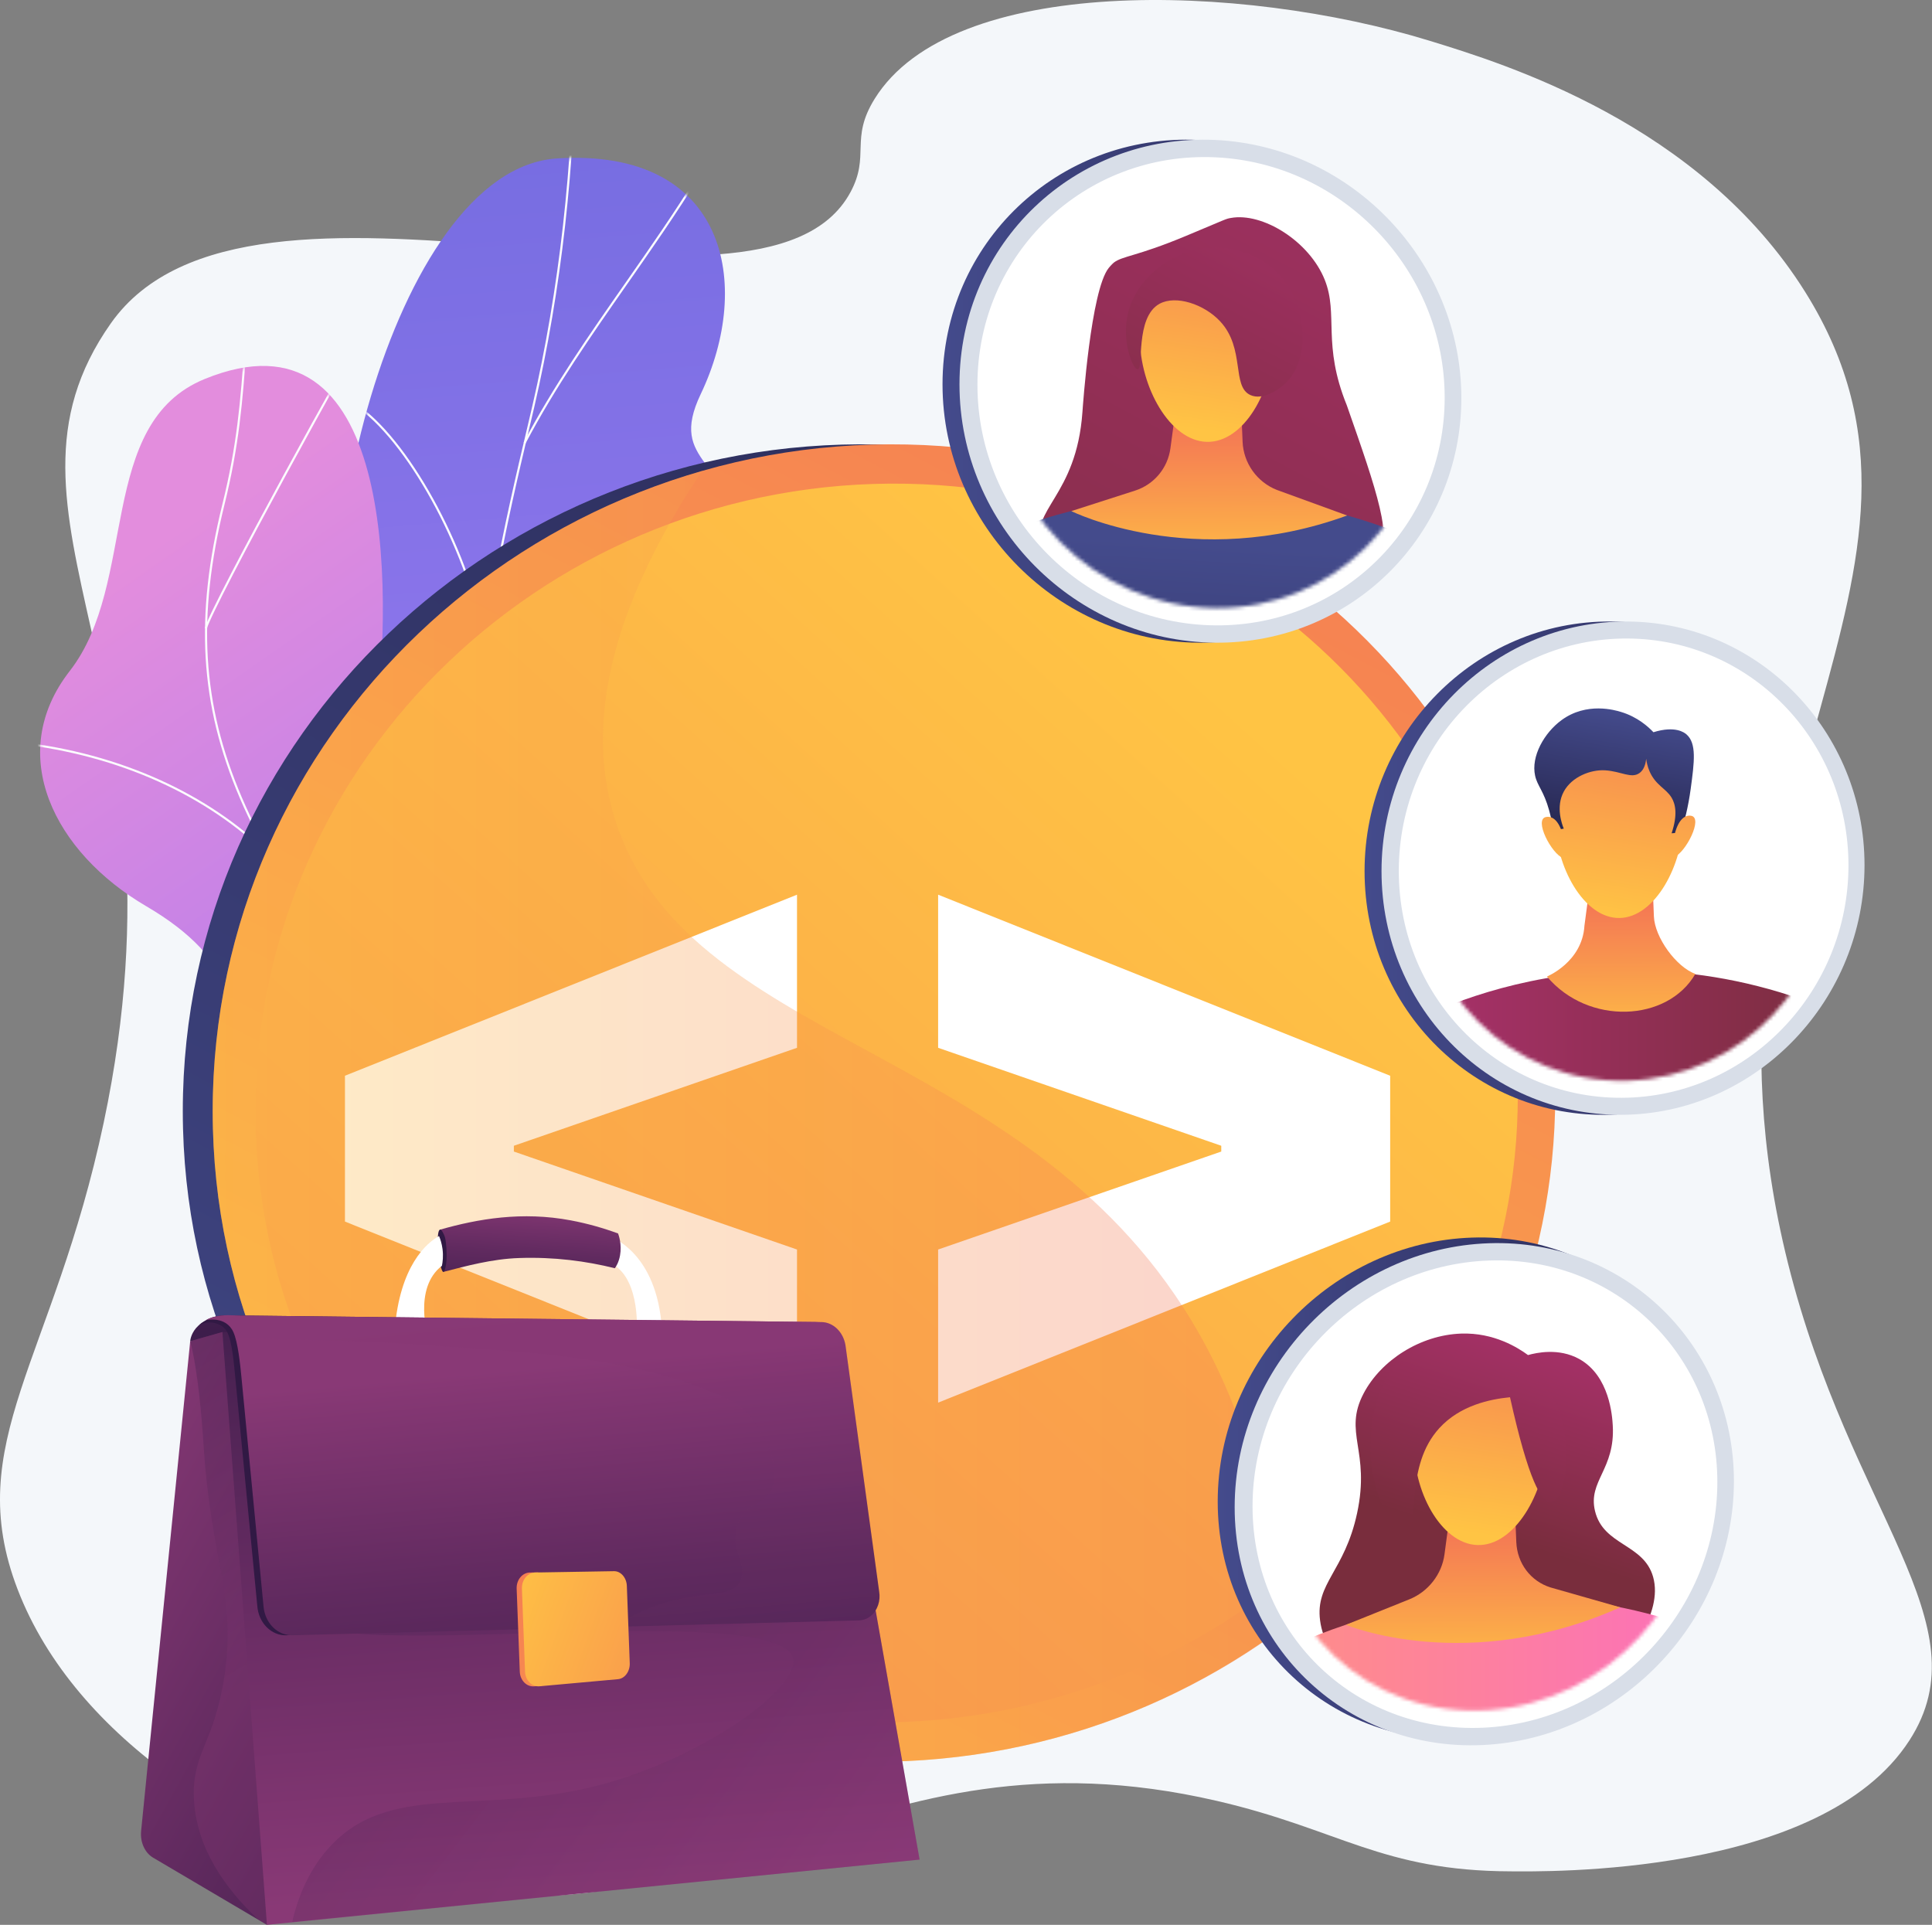 <svg width="542" height="540" viewBox="0 0 542 540" fill="none" xmlns="http://www.w3.org/2000/svg">
    <rect x="0" y="0" width="542" height="540" fill="#808080" stroke="none"/>
    <path
        d="M238.575 53.941C213.663 100.141 70.199 35.281 31.114 90.683C-7.207 145.004 55.34 190.91 29.1 314.905C14.989 381.59 -10.825 404.803 4.93 445.858C21.183 488.211 69.391 517.553 112.69 527.821C202.006 549.003 240.914 482.026 341.3 505.211C375.843 513.19 387.604 524.901 423.881 524.995C432.973 525.018 510.9 526.605 535.669 488.253C556.839 455.471 519.142 424.686 501.575 354.31C469.06 224.044 556.344 161.744 506.462 81.966C476.923 34.726 422.143 17.91 401.041 11.432C347.918 -4.877 267.007 -7.212 245.353 27.759C238.353 39.063 244.18 43.549 238.577 53.944L238.575 53.941Z"
        fill="#F4F7FA" />
    <path
        d="M100.338 293.026C96.368 299.315 92.396 304.039 88.231 310.001C119.078 315.488 147.81 326.435 179.076 332.058C167.661 292.727 152.613 273.049 175.326 231.349C185.986 211.781 212.728 176.334 209.209 153.922C205.201 128.388 187.158 130.303 196.583 110.553C211.314 79.681 203.883 41.523 156.376 44.437C109.489 47.316 82.614 166.255 99.713 204.574C107.73 240.097 121.073 260.189 100.34 293.026H100.338Z"
        fill="url(#paint0_linear_447_983)" />
    <mask id="mask0_447_983" style="mask-type:luminance" maskUnits="userSpaceOnUse" x="94" y="44"
        width="117" height="258">
        <path
            d="M177.02 228.028C181.05 220.692 214.969 172.428 209.641 153.147C203.569 131.182 187.741 129.367 196.783 110.23C210.915 80.32 204.042 41.316 156.412 44.368C109.405 47.381 82.623 166.437 99.758 204.33C107.039 242.985 122.243 255.636 99.651 295.222C83.825 322.949 161.867 255.607 177.019 228.028H177.02Z"
            fill="white" />
    </mask>
    <g mask="url(#mask0_447_983)">
        <path
            d="M136.698 317.839L136.103 317.82C136.475 306.268 135.946 294.546 135.431 283.212L135.238 278.912C134.837 269.801 134.639 261.644 134.466 254.448C134.368 250.398 134.276 246.571 134.157 242.862C133.791 231.512 133.513 223.574 133.374 219.637C133.328 218.317 133.298 217.447 133.284 217.048C132.29 185.973 142.374 143.378 147.791 120.494C148.378 118.015 148.902 115.799 149.343 113.892C156.894 81.15 160.827 46.178 161.038 9.946L161.633 9.95C161.422 46.226 157.483 81.243 149.922 114.026C149.483 115.933 148.957 118.151 148.37 120.632C142.959 143.49 132.889 186.034 133.879 217.029C133.892 217.428 133.923 218.299 133.969 219.616C134.107 223.553 134.386 231.491 134.752 242.843C134.873 246.554 134.963 250.382 135.061 254.435C135.234 261.629 135.431 269.782 135.832 278.887L136.026 283.185C136.54 294.531 137.072 306.265 136.698 317.839Z"
            fill="#FCFDFE" />
        <path
            d="M134.403 260.393L133.809 260.383C134.129 239.819 142.791 215.791 158.857 190.898C172.241 170.163 190.416 149.557 208.72 134.364L209.1 134.822C190.838 149.977 172.707 170.534 159.356 191.221C143.349 216.022 134.72 239.94 134.402 260.393H134.403Z"
            fill="#FCFDFE" />
        <path
            d="M147.42 124.434L146.895 124.157C155.176 108.419 165.498 93.632 175.479 79.335C182.31 69.549 189.376 59.429 195.729 49.087L196.235 49.398C189.873 59.755 182.804 69.881 175.967 79.675C165.997 93.959 155.687 108.728 147.42 124.434Z"
            fill="#FCFDFE" />
        <path
            d="M135.751 180.753C131.806 156.332 115.45 125.42 100.75 114.602L101.103 114.124C115.909 125.017 132.374 156.108 136.341 180.657L135.753 180.753H135.751Z"
            fill="#FCFDFE" />
    </g>
    <path
        d="M105.286 203.816C100.422 241.661 123.448 240.993 152.885 241.423C136.991 273.209 122.684 304.743 108.278 336.797C88.581 336.216 74.485 335.433 71.382 311.712C67.873 284.885 66.739 269.287 41.025 254.233C15.31 239.18 1.27 211.747 19.568 188.239C38.824 163.503 26.992 118.762 57.427 106.326C110.458 84.656 110.354 164.405 105.288 203.814L105.286 203.816Z"
        fill="url(#paint1_linear_447_983)" />
    <mask id="mask1_447_983" style="mask-type:luminance" maskUnits="userSpaceOnUse" x="11" y="102"
        width="156" height="236">
        <path
            d="M123.567 334.934C101.034 338.15 75.592 341.913 71.375 311.363C67.865 285.931 66.758 268.799 41.015 254.151C15.272 239.503 1.339 211.526 19.547 188.243C38.706 163.739 27.199 118.432 57.419 106.349C110.078 85.295 111.008 163.244 105.025 204.33C99.042 245.416 129.335 236.576 154.56 243.62C188.997 253.238 141.771 332.338 123.565 334.936L123.567 334.934Z"
            fill="white" />
    </mask>
    <g mask="url(#mask1_447_983)">
        <path
            d="M120.328 293.506C97.461 270.881 79.036 251.392 67.295 223.941C56.058 197.672 54.594 172.996 62.398 141.429C66.443 125.067 67.493 112.884 68.63 96.167L69.223 96.208C68.082 112.955 67.03 125.161 62.974 141.571C55.203 173.001 56.657 197.566 67.84 223.707C79.539 251.058 97.925 270.503 120.744 293.084L120.326 293.506H120.328Z"
            fill="#FCFDFE" />
        <path
            d="M70.675 325.641L70.36 325.136C79.342 319.533 88.321 315.55 97.807 312.957C102.66 311.632 107.317 311.198 112.817 310.956L112.843 311.551C107.384 311.791 102.766 312.221 97.967 313.533C88.537 316.11 79.611 320.071 70.679 325.643L70.675 325.641Z"
            fill="#FCFDFE" />
        <path
            d="M75.418 240.23C58.175 223.104 33.317 211.915 5.423 208.722L5.49 208.131C33.517 211.338 58.5 222.588 75.837 239.808L75.416 240.23H75.418Z"
            fill="#FCFDFE" />
        <path
            d="M58.045 176.369L57.464 176.244C58.062 173.439 69.299 152.146 79.613 133.157C89.969 114.089 101.369 93.7 102.52 92.581L102.935 93.007C101.958 93.957 91.73 112.096 80.137 133.441C69.842 152.393 58.632 173.625 58.047 176.369H58.045Z"
            fill="#FCFDFE" />
    </g>
    <path
        d="M427.926 307.184C427.926 405.8 348.012 489.396 246.057 494.057C140.167 498.898 51.281 417.344 51.281 311.729C51.281 206.115 140.167 122.415 246.057 124.7C348.012 126.899 427.926 208.569 427.926 307.184Z"
        fill="url(#paint2_linear_447_983)" />
    <path
        d="M436.31 307.184C436.31 405.8 356.396 489.396 254.44 494.057C148.551 498.898 59.665 417.344 59.665 311.729C59.665 206.115 148.551 122.415 254.44 124.7C356.396 126.899 436.31 208.569 436.31 307.184Z"
        fill="url(#paint3_linear_447_983)" />
    <path
        d="M425.804 307.31C425.804 400.228 350.424 478.848 254.44 483.043C154.979 487.389 71.665 410.69 71.665 311.584C71.665 212.478 154.979 133.765 254.44 135.713C350.422 137.591 425.804 214.391 425.804 307.31Z"
        fill="url(#paint4_linear_447_983)" />
    <path
        d="M96.772 342.705V301.795L223.591 251V293.955L142.795 321.909L144.159 319.864V324.636L142.795 322.591L223.591 350.545V393.5L96.772 342.705Z"
        fill="white" />
    <path
        d="M389.997 342.705L263.179 393.5V350.545L343.974 322.591L342.611 324.636V319.864L343.974 321.909L263.179 293.955V251L389.997 301.795V342.705Z"
        fill="white" />
    <path style="mix-blend-mode:multiply" opacity="0.3"
        d="M172.374 229.367C166.112 208.958 166.4 177.962 196.933 132.165C118.165 154.857 59.665 226.285 59.665 311.731C59.665 417.346 148.551 498.9 254.44 494.059C293.485 492.275 329.231 478.946 358.441 457.801C357.536 429.634 351.409 398.802 334.176 370.365C286.792 292.171 192.019 293.401 172.372 229.369L172.374 229.367Z"
        fill="url(#paint5_linear_447_983)" />
    <path
        d="M412.999 487.869C373.983 490.667 341.616 460.813 341.616 421.266C341.616 381.719 373.983 348.483 412.999 347.199C451.193 345.944 481.676 375.895 481.676 413.944C481.676 451.992 451.191 485.131 412.999 487.869Z"
        fill="url(#paint6_linear_447_983)" />
    <path
        d="M417.754 489.454C378.738 492.252 346.371 462.398 346.371 422.851C346.371 383.304 378.738 350.068 417.754 348.784C455.948 347.529 486.431 377.48 486.431 415.529C486.431 453.577 455.946 486.716 417.754 489.454Z"
        fill="#D8DEE8" />
    <path
        d="M481.78 415.772C481.78 451.3 453.397 482.097 417.754 484.603C381.398 487.161 351.386 459.416 351.386 422.588C351.386 385.76 381.398 354.878 417.754 353.635C453.397 352.414 481.78 380.245 481.78 415.771V415.772Z"
        fill="white" />
    <mask id="mask2_447_983" style="mask-type:luminance" maskUnits="userSpaceOnUse" x="356" y="358"
        width="122" height="122">
        <path
            d="M477.115 416.016C477.115 448.955 450.781 477.475 417.756 479.752C384.117 482.074 356.386 456.381 356.386 422.327C356.386 388.274 384.117 359.681 417.756 358.486C450.781 357.311 477.115 383.077 477.115 416.016Z"
            fill="white" />
    </mask>
    <g mask="url(#mask2_447_983)">
        <path
            d="M409.919 374.13C398.376 374.531 387.423 381.661 382.562 390.891C376.704 402.012 384.525 406.867 380.707 424.565C377.19 440.863 368.973 444.139 370.332 454.6C371.819 466.059 383.044 472.677 387.478 475.291C407.432 487.053 438.619 484.542 454.461 466.708C455.785 465.219 466.719 452.908 463.768 442.412C461.125 433.019 449.804 433.681 447.459 423.899C445.439 415.471 453.176 412.207 452.439 399.85C452.295 397.432 451.614 385.988 443.004 381.243C437.27 378.083 430.973 379.508 428.664 380.155C425.894 378.121 419.145 373.811 409.921 374.132L409.919 374.13Z"
            fill="url(#paint7_linear_447_983)" />
        <path
            d="M351.386 467.591C351.386 467.591 409.695 429.801 481.78 459.184C481.78 459.184 472.599 488.918 417.754 494.356C361.201 499.965 351.386 467.591 351.386 467.591Z"
            fill="url(#paint8_linear_447_983)" />
        <path
            d="M407.421 419.66L405.235 436.07C404.489 441.669 400.667 446.554 395.349 448.692L377.577 455.836C377.577 455.836 411.594 470.062 454.557 450.927L434.97 445.344C429.409 443.603 425.621 438.578 425.379 432.606L424.817 418.75L407.421 419.66Z"
            fill="url(#paint9_linear_447_983)" />
        <path
            d="M433.932 403.912C433.932 417.647 425.665 432.867 415.415 433.443C405.107 434.022 396.708 419.585 396.708 405.71C396.708 391.835 405.107 383.887 415.415 383.45C425.665 383.014 433.932 390.177 433.932 403.912Z"
            fill="url(#paint10_linear_447_983)" />
        <path
            d="M423.615 391.987C418.048 392.526 409.617 394.251 403.776 400.667C393.969 411.44 398.626 427.495 394.264 428.698C390.379 429.77 384.359 418.482 384.457 405.735C384.538 395.059 388.187 382.319 397.686 378.76C403.264 376.668 404.906 379.62 422.893 380.635C433.374 381.226 429.262 386.111 431.62 387.761C442.086 395.084 440.762 420.773 435.128 421.4C432.457 421.698 428.765 415.197 423.615 391.987Z"
            fill="url(#paint11_linear_447_983)" />
    </g>
    <path
        d="M451.85 312.723C414.111 313.924 382.812 283.286 382.812 244.403C382.812 205.52 414.111 174.101 451.85 174.364C488.807 174.621 518.313 205.282 518.313 242.716C518.313 280.151 488.807 311.547 451.85 312.725V312.723Z"
        fill="url(#paint12_linear_447_983)" />
    <path
        d="M456.607 312.723C418.867 313.924 387.569 283.286 387.569 244.403C387.569 205.52 418.867 174.101 456.607 174.364C493.564 174.621 523.07 205.282 523.07 242.716C523.07 280.151 493.564 311.547 456.607 312.725V312.723Z"
        fill="#D8DEE8" />
    <path
        d="M518.566 242.772C518.566 277.726 491.094 306.902 456.607 307.953C421.438 309.026 392.416 280.556 392.416 244.342C392.416 208.128 421.438 178.936 456.607 179.132C491.094 179.326 518.566 207.817 518.566 242.77V242.772Z"
        fill="white" />
    <mask id="mask3_447_983" style="mask-type:luminance" maskUnits="userSpaceOnUse" x="397" y="183"
        width="118" height="121">
        <path
            d="M514.049 242.828C514.049 275.235 488.561 302.248 456.604 303.181C424.065 304.131 397.249 277.768 397.249 244.282C397.249 210.797 424.067 183.766 456.604 183.904C488.561 184.04 514.049 210.421 514.049 242.828Z"
            fill="white" />
    </mask>
    <g mask="url(#mask3_447_983)">
        <path
            d="M392.415 288.753C392.415 288.753 448.808 253.89 518.565 285.639C518.565 285.639 509.677 314.529 456.606 317.703C401.906 320.974 392.415 288.753 392.415 288.753Z"
            fill="url(#paint13_linear_447_983)" />
        <path
            d="M446.609 243.668L444.495 259.721C443.881 269.926 433.976 273.963 433.976 273.963C445.606 287.759 467.837 286.71 475.612 273.22C470.24 271.296 464.216 262.991 463.982 257.108L463.439 243.457L446.609 243.666V243.668Z"
            fill="url(#paint14_linear_447_983)" />
        <path
            d="M472.258 229.221C472.258 242.732 464.26 257.378 454.344 257.539C444.371 257.703 436.247 243.173 436.247 229.526C436.247 215.88 444.371 208.392 454.344 208.367C464.26 208.342 472.258 215.711 472.258 229.221Z"
            fill="url(#paint15_linear_447_983)" />
        <path
            d="M435.71 232.976C436.708 232.808 437.704 232.639 438.7 232.468C438.241 231.355 436.353 226.424 438.7 222.079C440.951 217.91 446.252 215.857 450.299 216.11C454.895 216.398 457.654 218.539 459.961 216.858C461.256 215.914 461.676 214.206 461.824 212.879C461.926 213.727 462.158 214.982 462.754 216.367C464.47 220.347 467.371 221.16 468.95 223.785C470.013 225.552 470.706 228.521 468.95 233.769C469.827 233.708 470.702 233.646 471.577 233.585C472.5 230.637 473.609 226.462 474.298 221.356C475.321 213.777 476.025 208.557 473.12 206.026C472.541 205.522 469.981 203.52 463.854 205.42C462.419 203.902 459.393 201.124 454.736 199.723C453.124 199.239 445.134 196.837 438.046 202.045C433.226 205.587 429.447 212.192 430.662 217.643C431.305 220.525 433.06 221.813 434.607 227.383C435.259 229.736 435.561 231.716 435.71 232.973V232.976Z"
            fill="url(#paint16_linear_447_983)" />
        <path
            d="M469.768 234.231C469.768 234.231 470.917 228.302 474.409 228.861C477.894 229.417 472.899 239.161 469.768 240.362V234.233V234.231Z"
            fill="url(#paint17_linear_447_983)" />
        <path
            d="M438.489 234.54C438.489 234.54 437.318 228.578 433.751 229.2C430.178 229.824 435.294 239.583 438.489 240.725V234.54Z"
            fill="url(#paint18_linear_447_983)" />
    </g>
    <path
        d="M336.175 180.304C296.954 179.992 264.414 147.473 264.414 107.82C264.414 68.168 296.952 37.432 336.175 39.266C374.567 41.062 405.209 73.529 405.209 111.675C405.209 149.822 374.567 180.61 336.175 180.304Z"
        fill="url(#paint19_linear_447_983)" />
    <path
        d="M340.932 180.304C301.711 179.992 269.171 147.473 269.171 107.82C269.171 68.168 301.709 37.432 340.932 39.266C379.324 41.062 409.965 73.529 409.965 111.675C409.965 149.822 379.324 180.61 340.932 180.304Z"
        fill="#D8DEE8" />
    <path
        d="M405.288 111.549C405.288 147.166 376.758 175.776 340.93 175.442C304.382 175.102 274.21 144.887 274.21 107.96C274.21 71.034 304.382 42.471 340.93 44.132C376.756 45.761 405.288 75.931 405.288 111.551V111.549Z"
        fill="white" />
    <mask id="mask4_447_983" style="mask-type:luminance" maskUnits="userSpaceOnUse" x="279" y="48"
        width="122" height="123">
        <path
            d="M400.6 111.42C400.6 144.443 374.13 170.931 340.932 170.578C307.116 170.217 279.237 142.24 279.237 108.097C279.237 73.953 307.116 47.502 340.932 48.995C374.13 50.459 400.6 78.397 400.6 111.42Z"
            fill="white" />
    </mask>
    <g mask="url(#mask4_447_983)">
        <path
            d="M292.255 153.159C288.726 142.922 301.978 139.429 303.664 115.601C303.78 113.984 306.025 81.438 311.029 75.185C311.695 74.354 312.435 73.696 312.435 73.696C314.938 71.758 318.806 71.984 332.608 66.226C344.436 61.291 343.753 61.432 345.282 61.152C354.176 59.517 367.322 67.657 371.649 78.52C375.529 88.262 370.874 96.578 377.829 113.698C386.453 138.334 390.764 150.651 386.861 158.387C375.001 181.895 300.18 176.139 292.257 153.159H292.255Z"
            fill="url(#paint20_linear_447_983)" />
        <path
            d="M274.212 153.08C274.212 153.08 332.83 119.851 405.29 155.072C405.29 155.072 396.06 184.148 340.932 185.219C284.079 186.324 274.212 153.08 274.212 153.08Z"
            fill="url(#paint21_linear_447_983)" />
        <path
            d="M330.543 109.501L328.346 125.779C327.596 131.334 323.754 135.926 318.408 137.645L300.542 143.388C300.542 143.388 334.738 160.37 377.925 144.62L358.236 137.455C352.646 135.265 348.837 129.923 348.593 123.917L348.029 109.981L330.543 109.501Z"
            fill="url(#paint22_linear_447_983)" />
        <path
            d="M357.192 95.833C357.192 109.605 348.881 124.203 338.579 123.962C328.217 123.718 319.774 108.573 319.774 94.659C319.774 80.746 328.217 73.45 338.579 73.836C348.883 74.22 357.192 82.062 357.192 95.832V95.833Z"
            fill="url(#paint23_linear_447_983)" />
        <path
            d="M319.149 103.614C320.936 103.568 318.357 89.046 325.278 85.232C329.874 82.699 337.846 85.343 342.331 90.186C349.398 97.821 345.443 108.411 350.797 110.835C354.195 112.374 358.731 109.426 360.905 107.241C367.692 100.414 366.767 85.545 358.744 76.933C352.349 70.067 343.668 69.557 341.603 69.497C329.785 69.163 318.934 77.603 316.446 87.868C314.534 95.759 317.827 103.647 319.149 103.614Z"
            fill="url(#paint24_linear_447_983)" />
    </g>
    <path
        d="M171.377 347.032C171.377 347.032 184.314 351.374 185.684 372.802C183.573 372.612 178.648 372.725 178.648 372.725C178.648 372.725 179.561 357.15 170.349 353.992C171.091 352.182 171.375 347.032 171.375 347.032H171.377Z"
        fill="white" />
    <path
        d="M123.39 344.99C123.718 348.938 124.048 352.883 124.376 356.828C130.885 355.149 137.986 353.199 145.6 352.933C155.469 352.587 164.483 353.802 172.487 355.797C172.842 355.31 173.596 354.134 173.943 352.207C174.502 349.104 173.565 346.506 173.393 346.044C169.319 344.545 164.896 343.269 160.149 342.373C146.491 339.79 134.089 341.93 123.39 344.99Z"
        fill="url(#paint25_linear_447_983)" />
    <path
        d="M122.775 348.396C122.795 346.971 122.904 345.192 123.389 344.99C123.848 344.801 124.462 346.1 124.727 346.819C124.836 347.118 125.08 347.846 125.232 350.146C125.427 353.115 125.199 354.564 124.99 355.458C124.865 355.995 124.667 356.811 124.376 356.828C124.142 356.841 123.936 356.321 123.633 355.318C123.224 353.965 122.729 351.712 122.775 348.395V348.396Z"
        fill="url(#paint26_linear_447_983)" />
    <path
        d="M110.73 373.176C113.474 373.715 120.137 375.312 120.137 375.312C120.137 375.312 115.794 361.402 123.976 355.116C124.187 354.072 124.402 352.416 124.145 350.417C123.945 348.87 123.529 347.631 123.168 346.771C119.697 348.671 112.125 355.135 110.73 373.178V373.176Z"
        fill="white" />
    <path
        d="M53.359 376.26C53.359 376.26 53.703 368.901 65.364 369.032C67.196 370.39 67.286 376.398 67.286 376.398L53.357 376.26H53.359Z"
        fill="url(#paint27_linear_447_983)" />
    <path
        d="M42.963 521.168L74.883 540L94.048 468.88L62.399 373.694L53.359 376.26L39.588 513.675C39.275 516.793 40.624 519.789 42.963 521.168Z"
        fill="url(#paint28_linear_447_983)" />
    <path style="mix-blend-mode:multiply" opacity="0.3"
        d="M94.048 468.88L62.399 373.694L53.359 376.26C55.587 384.71 56.656 398.443 57.159 406.086C59.296 438.591 66.381 447.616 62.95 470.279C60.094 489.145 53.849 491.768 54.396 504.455C54.99 518.271 63.021 529.707 72.54 538.616L74.883 539.998L94.048 468.878V468.88Z"
        fill="url(#paint29_linear_447_983)" />
    <path d="M62.399 373.694L232.178 375.469L257.981 521.696L74.883 540L62.399 373.694Z"
        fill="url(#paint30_linear_447_983)" />
    <g style="mix-blend-mode:multiply" opacity="0.2">
        <path
            d="M232.178 375.469L176.137 374.884C175.095 377.91 173.498 382.095 171.169 386.831C145.687 438.618 86.46 445.305 87.54 453.938C89.156 466.835 219.236 448.151 222.478 465.451C224.042 473.794 197.127 493.079 168.715 500.654C134.31 509.826 108.751 499.104 91.623 519.117C85.8 525.921 83.225 533.833 81.97 539.179L257.977 521.696L232.176 375.469H232.178Z"
            fill="url(#paint31_linear_447_983)" />
    </g>
    <path
        d="M65.364 369.033C63.393 369.01 60.636 368.734 57.633 370.467C56.992 370.837 56.426 371.246 55.927 371.664L57.31 371.186C59.534 370.557 62.599 371.461 63.742 373.71C65.147 376.473 65.651 382.834 65.958 385.986C66.832 394.949 72.191 450.653 72.191 450.653C72.592 455.345 76.134 458.883 80.313 458.774L237.585 449.803C238.746 449.774 239.891 449.394 240.849 448.633C242.844 447.04 243.744 444.288 243.282 441.675L235.543 377.311C234.887 373.604 232.076 370.916 228.812 370.879L65.364 369.033Z"
        fill="url(#paint32_linear_447_983)" />
    <path
        d="M67.103 369.053C65.135 369.03 62.796 368.734 60.188 369.408C59.484 369.59 58.357 369.924 57.86 370.34C57.86 370.34 63.39 369.076 65.482 373.727C66.758 376.565 67.391 382.849 67.698 386C68.571 394.961 73.927 450.647 73.927 450.647C74.328 455.339 77.866 458.875 82.043 458.766L240.94 454.585C242.099 454.554 243.245 454.174 244.2 453.41C246.194 451.818 247.094 449.066 246.632 446.455L237.179 377.329C236.525 373.623 233.714 370.935 230.452 370.899L67.103 369.055V369.053Z"
        fill="url(#paint33_linear_447_983)" />
    <path style="mix-blend-mode:multiply" opacity="0.1"
        d="M246.63 446.453L237.178 377.327C236.523 373.621 233.712 370.933 230.45 370.897L67.102 369.053C65.133 369.03 62.794 368.734 60.186 369.408C59.482 369.59 58.355 369.924 57.86 370.34C57.86 370.34 63.39 369.076 65.482 373.727C65.683 374.174 65.866 374.715 66.037 375.306C81.974 376.102 97.82 375.807 113.58 376.995C144.471 379.27 175.362 379.568 203.888 392.301C212.95 396.346 219.144 410.666 216.694 417.258C214.927 422.013 208.884 421.623 206.774 427.875C204.552 434.454 209.876 438.921 207.645 443.54C205.304 448.385 198.177 446.096 186.605 449.592C180.207 451.524 175.289 454.364 172.215 456.39L240.94 454.581C242.099 454.55 243.245 454.17 244.2 453.407C246.194 451.814 247.094 449.062 246.632 446.451L246.63 446.453Z"
        fill="url(#paint34_linear_447_983)" />
    <path
        d="M171.882 467.888L151.983 472.898L149.873 473.088C147.745 473.28 145.912 471.426 145.82 468.965L144.941 445.699C144.849 443.237 146.534 441.193 148.667 441.159L150.79 441.122L170.799 443.676C172.703 443.644 174.307 442.607 174.393 444.902L175.209 466.606C175.295 468.901 173.779 467.713 171.882 467.884V467.888Z"
        fill="url(#paint35_linear_447_983)" />
    <path
        d="M173.39 471.085L151.348 473.079C149.222 473.27 147.391 471.417 147.297 468.957L146.419 445.697C146.327 443.237 148.011 441.193 150.143 441.157L172.25 440.786C174.154 440.754 175.767 442.607 175.854 444.902L176.669 466.601C176.755 468.895 175.286 470.912 173.39 471.083V471.085Z"
        fill="url(#paint36_linear_447_983)" />
    <defs>
        <linearGradient id="paint0_linear_447_983" x1="162.72" y1="401.185" x2="120.702"
            y2="-110.817" gradientUnits="userSpaceOnUse">
            <stop stop-color="#AA80F9" />
            <stop offset="1" stop-color="#6165D7" />
        </linearGradient>
        <linearGradient id="paint1_linear_447_983" x1="40.082" y1="154.777" x2="196.685"
            y2="379.649" gradientUnits="userSpaceOnUse">
            <stop stop-color="#E38DDD" />
            <stop offset="1" stop-color="#9571F6" />
        </linearGradient>
        <linearGradient id="paint2_linear_447_983" x1="106.983" y1="562.707" x2="391.032"
            y2="19.706" gradientUnits="userSpaceOnUse">
            <stop stop-color="#444B8C" />
            <stop offset="1" stop-color="#26264F" />
        </linearGradient>
        <linearGradient id="paint3_linear_447_983" x1="115.367" y1="562.707" x2="399.418"
            y2="19.706" gradientUnits="userSpaceOnUse">
            <stop stop-color="#FFC444" />
            <stop offset="1" stop-color="#F36F56" />
        </linearGradient>
        <linearGradient id="paint4_linear_447_983" x1="348.576" y1="198.819" x2="-145.831"
            y2="745.747" gradientUnits="userSpaceOnUse">
            <stop stop-color="#FFC444" />
            <stop offset="1" stop-color="#F36F56" />
        </linearGradient>
        <linearGradient id="paint5_linear_447_983" x1="59.665" y1="313.213" x2="358.441"
            y2="313.213" gradientUnits="userSpaceOnUse">
            <stop stop-color="#FFC444" />
            <stop offset="1" stop-color="#F36F56" />
        </linearGradient>
        <linearGradient id="paint6_linear_447_983" x1="341.616" y1="417.607" x2="481.676"
            y2="417.607" gradientUnits="userSpaceOnUse">
            <stop stop-color="#444B8C" />
            <stop offset="1" stop-color="#26264F" />
        </linearGradient>
        <linearGradient id="paint7_linear_447_983" x1="438.965" y1="371.207" x2="419.606"
            y2="431.221" gradientUnits="userSpaceOnUse">
            <stop stop-color="#AB316D" />
            <stop offset="1" stop-color="#792D3D" />
        </linearGradient>
        <linearGradient id="paint8_linear_447_983" x1="351.386" y1="471.503" x2="481.78"
            y2="471.503" gradientUnits="userSpaceOnUse">
            <stop stop-color="#FF9085" />
            <stop offset="1" stop-color="#FB6FBB" />
        </linearGradient>
        <linearGradient id="paint9_linear_447_983" x1="415.917" y1="424.446" x2="416.169"
            y2="473.144" gradientUnits="userSpaceOnUse">
            <stop stop-color="#F36F56" />
            <stop offset="1" stop-color="#FFC444" />
        </linearGradient>
        <linearGradient id="paint10_linear_447_983" x1="422.82" y1="354.416" x2="411.602"
            y2="430.014" gradientUnits="userSpaceOnUse">
            <stop stop-color="#F36F56" />
            <stop offset="1" stop-color="#FFC444" />
        </linearGradient>
        <linearGradient id="paint11_linear_447_983" x1="424.835" y1="366.311" x2="404.839"
            y2="428.299" gradientUnits="userSpaceOnUse">
            <stop stop-color="#AB316D" />
            <stop offset="1" stop-color="#792D3D" />
        </linearGradient>
        <linearGradient id="paint12_linear_447_983" x1="382.814" y1="243.559" x2="518.313"
            y2="243.559" gradientUnits="userSpaceOnUse">
            <stop stop-color="#444B8C" />
            <stop offset="1" stop-color="#26264F" />
        </linearGradient>
        <linearGradient id="paint13_linear_447_983" x1="392.415" y1="295.116" x2="518.565"
            y2="295.116" gradientUnits="userSpaceOnUse">
            <stop stop-color="#AB316D" />
            <stop offset="1" stop-color="#792D3D" />
        </linearGradient>
        <linearGradient id="paint14_linear_447_983" x1="454.666" y1="248.916" x2="454.908"
            y2="295.586" gradientUnits="userSpaceOnUse">
            <stop stop-color="#F36F56" />
            <stop offset="1" stop-color="#FFC444" />
        </linearGradient>
        <linearGradient id="paint15_linear_447_983" x1="461.541" y1="184.532" x2="449.759"
            y2="257.286" gradientUnits="userSpaceOnUse">
            <stop stop-color="#F36F56" />
            <stop offset="1" stop-color="#FFC444" />
        </linearGradient>
        <linearGradient id="paint16_linear_447_983" x1="455.352" y1="199.61" x2="449.585"
            y2="235.221" gradientUnits="userSpaceOnUse">
            <stop stop-color="#444B8C" />
            <stop offset="1" stop-color="#26264F" />
        </linearGradient>
        <linearGradient id="paint17_linear_447_983" x1="479.978" y1="187.561" x2="468.234"
            y2="260.084" gradientUnits="userSpaceOnUse">
            <stop stop-color="#F36F56" />
            <stop offset="1" stop-color="#FFC444" />
        </linearGradient>
        <linearGradient id="paint18_linear_447_983" x1="444.253" y1="181.74" x2="432.45"
            y2="254.638" gradientUnits="userSpaceOnUse">
            <stop stop-color="#F36F56" />
            <stop offset="1" stop-color="#FFC444" />
        </linearGradient>
        <linearGradient id="paint19_linear_447_983" x1="264.416" y1="109.749" x2="405.209"
            y2="109.749" gradientUnits="userSpaceOnUse">
            <stop stop-color="#444B8C" />
            <stop offset="1" stop-color="#26264F" />
        </linearGradient>
        <linearGradient id="paint20_linear_447_983" x1="427.366" y1="-31.854" x2="260.562"
            y2="284.039" gradientUnits="userSpaceOnUse">
            <stop stop-color="#AB316D" />
            <stop offset="1" stop-color="#792D3D" />
        </linearGradient>
        <linearGradient id="paint21_linear_447_983" x1="339.815" y1="152.925" x2="333.473"
            y2="266.268" gradientUnits="userSpaceOnUse">
            <stop stop-color="#444B8C" />
            <stop offset="1" stop-color="#26264F" />
        </linearGradient>
        <linearGradient id="paint22_linear_447_983" x1="339.084" y1="115.076" x2="339.335"
            y2="163.513" gradientUnits="userSpaceOnUse">
            <stop stop-color="#F36F56" />
            <stop offset="1" stop-color="#FFC444" />
        </linearGradient>
        <linearGradient id="paint23_linear_447_983" x1="345.934" y1="45.176" x2="334.77"
            y2="120.408" gradientUnits="userSpaceOnUse">
            <stop stop-color="#F36F56" />
            <stop offset="1" stop-color="#FFC444" />
        </linearGradient>
        <linearGradient id="paint24_linear_447_983" x1="372.821" y1="32.84" x2="309.63"
            y2="152.514" gradientUnits="userSpaceOnUse">
            <stop stop-color="#AB316D" />
            <stop offset="1" stop-color="#792D3D" />
        </linearGradient>
        <linearGradient id="paint25_linear_447_983" x1="145.848" y1="391.062" x2="149.53"
            y2="336.258" gradientUnits="userSpaceOnUse">
            <stop offset="0.1" stop-color="#311944" />
            <stop offset="0.27" stop-color="#361B47" />
            <stop offset="0.48" stop-color="#462050" />
            <stop offset="0.72" stop-color="#602A5F" />
            <stop offset="0.97" stop-color="#843773" />
            <stop offset="1" stop-color="#893976" />
        </linearGradient>
        <linearGradient id="paint26_linear_447_983" x1="125.212" y1="351.58" x2="167.315"
            y2="374.153" gradientUnits="userSpaceOnUse">
            <stop offset="0.1" stop-color="#311944" />
            <stop offset="0.27" stop-color="#361B47" />
            <stop offset="0.48" stop-color="#462050" />
            <stop offset="0.72" stop-color="#602A5F" />
            <stop offset="0.97" stop-color="#843773" />
            <stop offset="1" stop-color="#893976" />
        </linearGradient>
        <linearGradient id="paint27_linear_447_983" x1="65.369" y1="422.049" x2="41.305"
            y2="202.072" gradientUnits="userSpaceOnUse">
            <stop offset="0.1" stop-color="#311944" />
            <stop offset="0.69" stop-color="#6D2E66" />
            <stop offset="1" stop-color="#893976" />
        </linearGradient>
        <linearGradient id="paint28_linear_447_983" x1="170.072" y1="513.328" x2="10.711"
            y2="424.591" gradientUnits="userSpaceOnUse">
            <stop stop-color="#311944" />
            <stop offset="1" stop-color="#893976" />
        </linearGradient>
        <linearGradient id="paint29_linear_447_983" x1="26.267" y1="389.862" x2="74.325"
            y2="470.45" gradientUnits="userSpaceOnUse">
            <stop stop-color="#311944" />
            <stop offset="1" stop-color="#893976" />
        </linearGradient>
        <linearGradient id="paint30_linear_447_983" x1="148.718" y1="293.729" x2="166.245"
            y2="528.965" gradientUnits="userSpaceOnUse">
            <stop offset="0.1" stop-color="#311944" />
            <stop offset="0.69" stop-color="#6D2E66" />
            <stop offset="1" stop-color="#893976" />
        </linearGradient>
        <linearGradient id="paint31_linear_447_983" x1="117.581" y1="426.894" x2="246.642"
            y2="526.336" gradientUnits="userSpaceOnUse">
            <stop stop-color="#311944" />
            <stop offset="1" stop-color="#893976" />
        </linearGradient>
        <linearGradient id="paint32_linear_447_983" x1="84.337" y1="413.401" x2="138.682"
            y2="411.29" gradientUnits="userSpaceOnUse">
            <stop offset="0.1" stop-color="#311944" />
            <stop offset="0.69" stop-color="#6D2E66" />
            <stop offset="1" stop-color="#893976" />
        </linearGradient>
        <linearGradient id="paint33_linear_447_983" x1="168.926" y1="595.7" x2="150.057"
            y2="383.624" gradientUnits="userSpaceOnUse">
            <stop offset="0.1" stop-color="#311944" />
            <stop offset="0.27" stop-color="#361B47" />
            <stop offset="0.48" stop-color="#462050" />
            <stop offset="0.72" stop-color="#602A5F" />
            <stop offset="0.97" stop-color="#843773" />
            <stop offset="1" stop-color="#893976" />
        </linearGradient>
        <linearGradient id="paint34_linear_447_983" x1="178.125" y1="644.893" x2="146.119"
            y2="352.32" gradientUnits="userSpaceOnUse">
            <stop stop-color="#311944" />
            <stop offset="1" stop-color="#893976" />
        </linearGradient>
        <linearGradient id="paint35_linear_447_983" x1="223.256" y1="490.716" x2="126.745"
            y2="440.266" gradientUnits="userSpaceOnUse">
            <stop stop-color="#FFC444" />
            <stop offset="1" stop-color="#F36F56" />
        </linearGradient>
        <linearGradient id="paint36_linear_447_983" x1="136.734" y1="448.028" x2="235.232"
            y2="483.273" gradientUnits="userSpaceOnUse">
            <stop stop-color="#FFC444" />
            <stop offset="1" stop-color="#F36F56" />
        </linearGradient>
    </defs>
</svg>